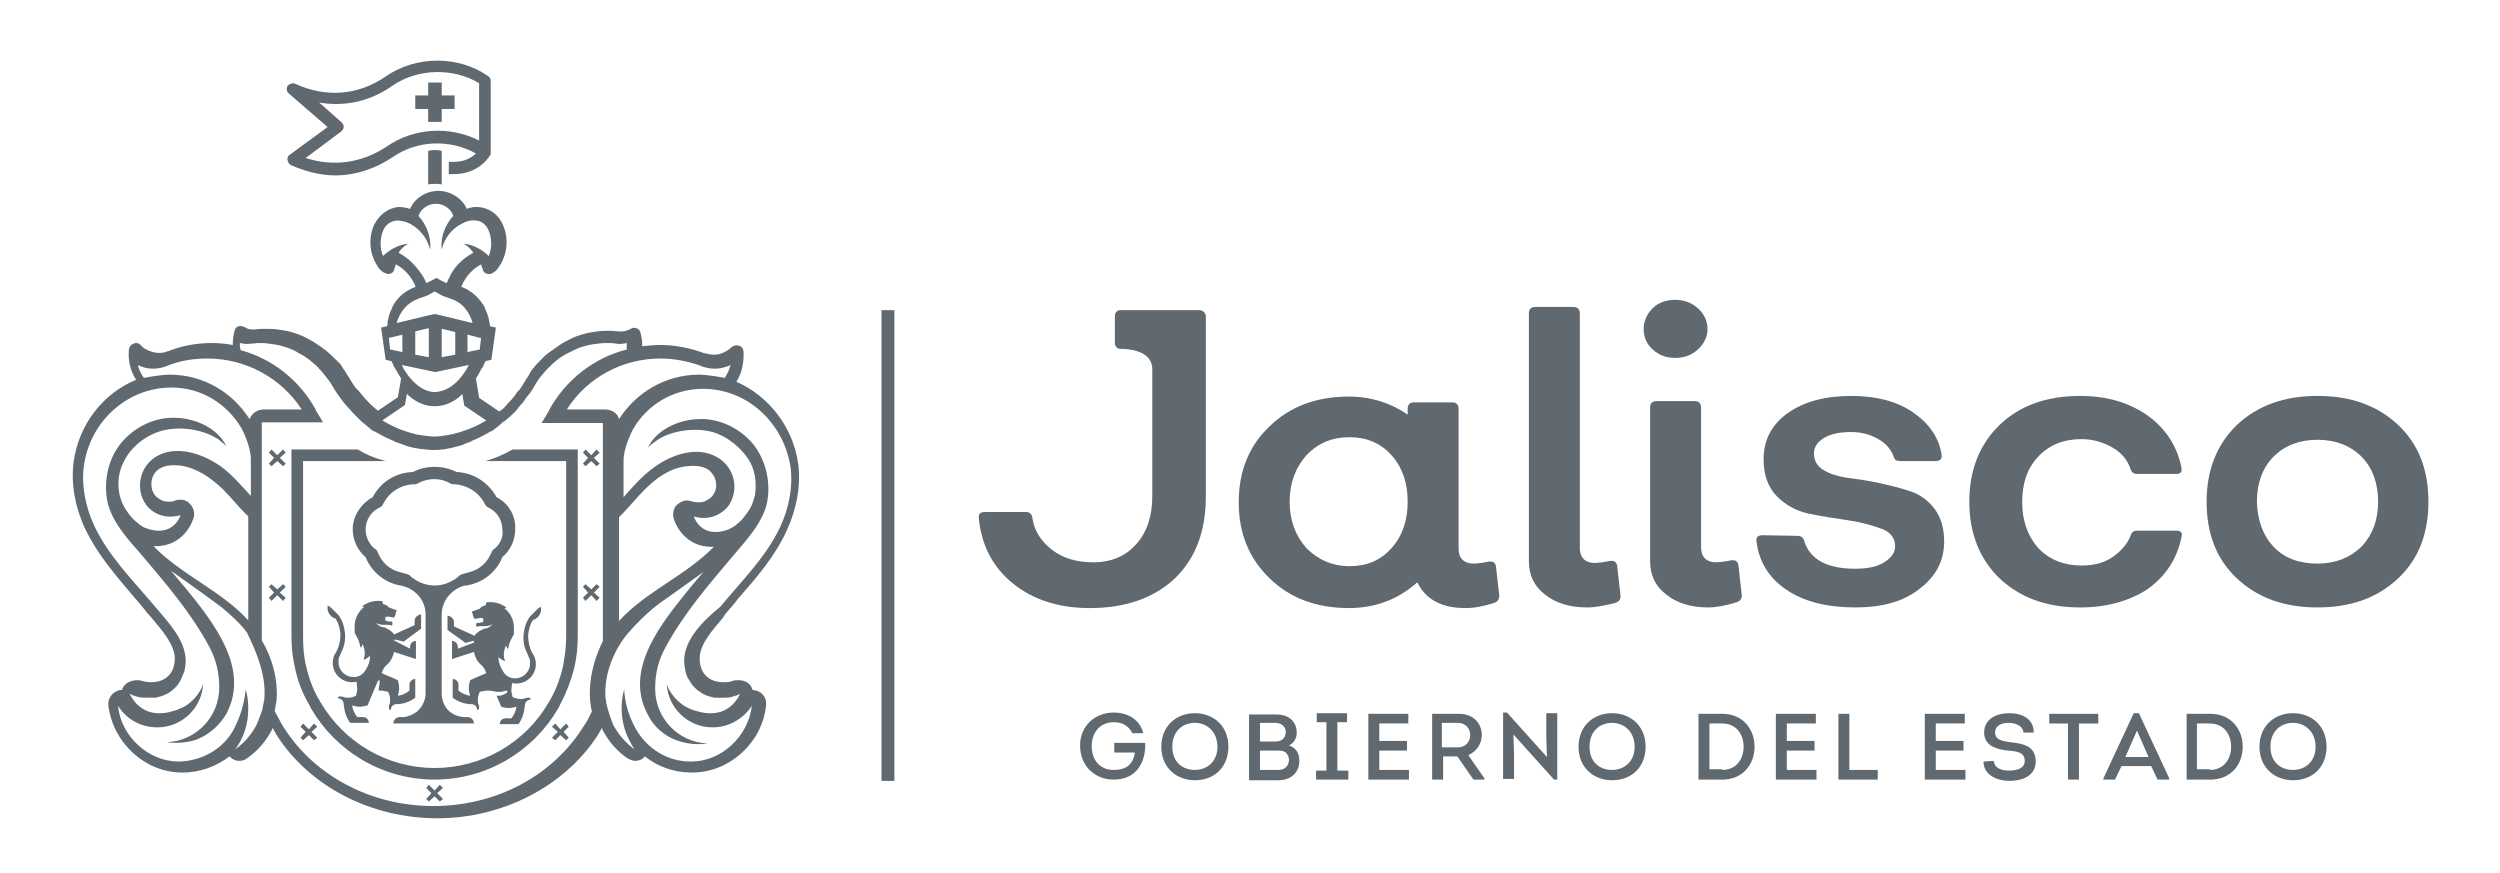 <?xml version="1.0" encoding="utf-8"?>
<!-- Generator: Adobe Illustrator 23.0.1, SVG Export Plug-In . SVG Version: 6.00 Build 0)  -->
<svg version="1.1" id="Capa_1" xmlns="http://www.w3.org/2000/svg" xmlns:xlink="http://www.w3.org/1999/xlink" x="0px" y="0px"
	 viewBox="0 0 387.7 135.4" style="enable-background:new 0 0 387.7 135.4;" xml:space="preserve">
<style type="text/css">
	.st0{fill:#60696F;}
</style>
<g>
	<g>
		<g>
			<path class="st0" d="M232.5,92.3c0,0.6-0.2,1-0.8,1.2c-1.6,0.5-3,0.8-4.4,0.8c-3.7,0-6.2-1.3-7.5-4c-3,2.7-6.6,4-10.6,4
				c-5,0-9.1-1.5-12.3-4.6c-3.2-3.1-4.8-7-4.8-11.8s1.6-8.8,4.8-11.8c3.2-3.1,7.3-4.6,12.3-4.6c3.4,0,6.5,1,9.1,2.8v-0.9
				c0-0.6,0.3-1,1-1h5.9c0.6,0,1,0.3,1,1v21.7c0,0.7,0.2,1.3,0.6,1.7c0.4,0.4,1,0.6,1.6,0.6c0.7,0,1.5-0.1,2.4-0.3
				c0.7-0.1,1.1,0.1,1.2,0.8L232.5,92.3z M209.3,87.8c2.7,0,4.8-0.9,6.5-2.8s2.5-4.3,2.5-7.2s-0.8-5.3-2.5-7.2s-3.9-2.8-6.5-2.8
				c-2.7,0-4.9,0.9-6.7,2.8c-1.7,1.9-2.6,4.3-2.6,7.2c0,2.9,0.9,5.3,2.6,7.2C204.4,86.8,206.6,87.8,209.3,87.8z"/>
			<path class="st0" d="M246.1,94.2c-2.7,0-4.9-0.7-6.5-2c-1.7-1.3-2.5-3-2.5-5.2V48.6c0-0.6,0.3-1,1-1h5.9c0.6,0,1,0.3,1,1v36.4
				c0,0.7,0.2,1.3,0.6,1.7c0.4,0.4,1,0.6,1.6,0.6s1.5-0.1,2.4-0.3c0.7-0.1,1.1,0.1,1.2,0.8l0.5,4.5c0.1,0.6-0.2,1-0.8,1.2
				C248.9,93.9,247.5,94.2,246.1,94.2z"/>
			<path class="st0" d="M259.8,55.5c-1.4,0-2.5-0.4-3.5-1.3c-1-0.9-1.4-2-1.4-3.2s0.5-2.3,1.4-3.2c0.9-0.9,2.1-1.3,3.5-1.3
				c1.3,0,2.5,0.4,3.5,1.3s1.5,2,1.5,3.2s-0.5,2.3-1.5,3.2S261.2,55.5,259.8,55.5z M264.9,94.2c-2.7,0-4.9-0.7-6.5-2
				c-1.7-1.3-2.5-3-2.5-5.2V63.2c0-0.6,0.3-1,1-1h5.9c0.6,0,1,0.3,1,1v21.7c0,0.7,0.2,1.3,0.6,1.7c0.4,0.4,1,0.6,1.6,0.6
				s1.5-0.1,2.4-0.3c0.7-0.1,1.1,0.1,1.2,0.8l0.5,4.5c0.1,0.6-0.2,1-0.8,1.2C267.7,93.9,266.2,94.2,264.9,94.2z"/>
			<path class="st0" d="M287.7,94.2c-4.4,0-7.9-0.9-10.6-2.7c-2.7-1.8-4.3-4.3-4.7-7.5c-0.1-0.7,0.2-1,1-1l5.4,0.1
				c0.5,0,0.9,0.3,1,0.8c0.9,2.9,3.6,4.3,7.9,4.3c1.9,0,3.4-0.3,4.5-1s1.7-1.5,1.7-2.5c0-1.2-0.7-2.2-2.1-2.7s-3.1-1-5.1-1.3
				s-4-0.6-6-1s-3.7-1.3-5.1-2.7s-2.1-3.3-2.1-5.8c0-2.9,1.2-5.3,3.7-7.1c2.5-1.8,5.8-2.7,9.9-2.7c3.8,0,7,0.8,9.5,2.5
				s4.1,3.9,4.5,6.6c0.1,0.7-0.2,1-1,1h-5.4c-0.6,0-0.9-0.2-1-0.6c-0.4-1.2-1.2-2.1-2.4-2.8s-2.6-1.1-4.2-1.1
				c-1.8,0-3.2,0.3-4.2,0.9s-1.6,1.4-1.6,2.4c0,1.1,0.5,2,1.5,2.6c1,0.6,2.3,1,3.7,1.2c1.5,0.2,3.1,0.4,4.9,0.8s3.4,0.8,4.9,1.3
				c1.5,0.5,2.7,1.4,3.7,2.7c1,1.3,1.5,3,1.5,5.1c0,3-1.3,5.4-3.8,7.3C295.2,93.3,291.9,94.2,287.7,94.2z"/>
			<path class="st0" d="M322.6,94.2c-5.2,0-9.3-1.5-12.5-4.5c-3.1-3-4.7-7-4.7-11.9s1.6-8.9,4.7-11.9c3.1-3,7.3-4.5,12.5-4.5
				c4.1,0,7.5,1,10.4,3c2.8,2,4.6,4.7,5.3,8.1c0.1,0.7-0.1,1-0.8,1h-6.1c-0.5,0-0.9-0.3-1-0.8c-0.5-1.4-1.4-2.5-2.8-3.3
				c-1.4-0.8-3-1.3-4.8-1.3c-2.8,0-5,0.9-6.7,2.7c-1.7,1.8-2.5,4.1-2.5,7.1c0,2.9,0.9,5.3,2.5,7.1c1.7,1.8,4,2.7,6.7,2.7
				c1.9,0,3.5-0.4,4.8-1.3s2.3-2,2.8-3.3c0.2-0.6,0.5-0.8,1-0.8h6.1c0.7,0,1,0.3,0.8,1c-0.7,3.4-2.4,6-5.3,8.1
				C330.2,93.2,326.7,94.2,322.6,94.2z"/>
			<path class="st0" d="M371.9,89.7c-3.2,3-7.3,4.5-12.5,4.5s-9.3-1.5-12.5-4.5c-3.2-3-4.7-7-4.7-11.9s1.6-8.9,4.7-11.9
				c3.2-3,7.3-4.5,12.5-4.5s9.3,1.5,12.5,4.5c3.2,3,4.7,7,4.7,11.9S375.1,86.7,371.9,89.7z M352.6,84.8c1.7,1.8,4,2.6,6.8,2.6
				c2.8,0,5-0.9,6.8-2.6c1.7-1.8,2.6-4.1,2.6-7s-0.9-5.3-2.6-7s-4-2.6-6.8-2.6c-2.8,0-5.1,0.9-6.8,2.6s-2.6,4.1-2.6,7
				C350.1,80.7,350.9,83,352.6,84.8z"/>
			<path class="st0" d="M186,48.1c0.5,0,1,0.4,1,1v27.9c0,5.4-1.6,9.6-4.8,12.7c-3.2,3-7.6,4.6-13.2,4.6c-4.8,0-8.8-1.3-11.9-3.8
				s-4.9-5.9-5.3-10.1c-0.1-0.7,0.2-1,1-1h6.3c0.6,0,0.9,0.3,1,0.9c0.3,2.1,1.4,3.7,3.1,5s3.8,1.9,6.4,1.9c2.8,0,5-1,6.6-2.8
				c1.7-1.9,2.5-4.4,2.5-7.5V57.3c0-2.6-2.8-3.1-4.5-3.2h-0.5c-0.4,0-0.8-0.4-0.8-0.8v-4.4c0-0.4,0.4-0.8,0.8-0.8L186,48.1L186,48.1
				z"/>
		</g>
		<g>
			<path class="st0" d="M172.7,110.5c2,0,4,0.9,4.6,3.2h-1.7c-0.6-1.2-1.6-1.7-2.9-1.7c-2.1,0-3.4,1.6-3.4,3.7
				c0,2.2,1.3,3.7,3.4,3.7c1.8,0,3-0.7,3.3-2.7h-3.2v-1.5h4.8c0.1,3.1-1.4,5.7-4.9,5.7c-2.8,0-5.2-2-5.2-5.3
				C167.5,112.5,169.9,110.5,172.7,110.5z"/>
			<path class="st0" d="M185.3,121c-2.8,0-5.2-1.9-5.2-5.2c0-3.3,2.4-5.2,5.2-5.2c2.8,0,5.2,1.9,5.2,5.2
				C190.5,118.9,188.4,121,185.3,121z M185.3,119.4c1.9,0,3.5-1.3,3.5-3.6c0-2.3-1.6-3.7-3.5-3.7c-1.9,0-3.5,1.3-3.5,3.7
				C181.8,118.2,183.4,119.4,185.3,119.4z"/>
			<path class="st0" d="M199.9,115.6c1.1,0.4,1.6,1.2,1.6,2.4c0,1.8-1.3,3-3.2,3h-4.6v-10.2h4.2c1.9,0,3.2,1,3.2,2.9
				C201.1,114.4,200.7,115.2,199.9,115.6z M195.4,112.1v2.9h2.3c1,0,1.6-0.4,1.7-1.4c0-1-0.7-1.5-1.7-1.5H195.4z M195.4,116.4v3h2.8
				c1,0,1.6-0.5,1.7-1.5c0-0.5-0.2-0.9-0.5-1.2c-0.4-0.3-0.9-0.3-1.3-0.3L195.4,116.4L195.4,116.4z"/>
			<path class="st0" d="M209.1,119.5v1.4h-5v-1.4h1.6V112h-1.5v-1.4h4.7v1.4h-1.5v7.5H209.1z"/>
			<path class="st0" d="M218.4,112.2h-4.5v2.7h4.3v1.5h-4.3v3h4.6v1.5h-6.3v-10.2h6.2V112.2z"/>
			<path class="st0" d="M230.2,120.7v0.2h-1.7l-2.5-3.6h-2.2v3.6h-1.7v-10.2h4.2c2.2,0,3.5,1.5,3.5,3.3c0,1.4-0.9,2.6-2.1,3.1
				L230.2,120.7z M226.1,115.9c1.1,0,1.9-0.8,1.9-1.9c0-1.1-0.8-1.9-1.9-1.9h-2.5v3.8H226.1z"/>
			<path class="st0" d="M234.7,113.9l0.1,3.2v3.7h-1.7v-10.3h0.6l6.2,6.9l-0.1-3.1v-3.7h1.7v10.3H241L234.7,113.9z"/>
			<path class="st0" d="M250,121c-2.8,0-5.2-1.9-5.2-5.2c0-3.3,2.4-5.2,5.2-5.2c2.8,0,5.2,1.9,5.2,5.2
				C255.2,118.9,253.1,121,250,121z M250,119.4c1.9,0,3.5-1.3,3.5-3.6c0-2.3-1.6-3.7-3.5-3.7c-1.9,0-3.5,1.3-3.5,3.7
				C246.5,118.2,248.1,119.4,250,119.4z"/>
			<path class="st0" d="M267.1,110.7c3.2,0,5,2.4,5,5.1s-1.8,5.1-5,5.1h-3.7v-10.2L267.1,110.7L267.1,110.7z M267.1,119.4
				c2.1,0,3.3-1.6,3.3-3.6s-1.2-3.6-3.3-3.6h-2v7.1H267.1z"/>
			<path class="st0" d="M281.6,112.2h-4.5v2.7h4.3v1.5h-4.3v3h4.6v1.5h-6.3v-10.2h6.2V112.2z"/>
			<path class="st0" d="M286.8,119.4h4.4v1.5h-6.1v-10.2h1.7V119.4z"/>
			<path class="st0" d="M304.7,112.2h-4.5v2.7h4.3v1.5h-4.3v3h4.6v1.5h-6.3v-10.2h6.2V112.2z"/>
			<path class="st0" d="M309.2,118c0.1,1.2,1.3,1.5,2.4,1.5c1.1,0,2.4-0.3,2.4-1.5c0-1.4-1.4-1.5-2.6-1.6c-1.9-0.2-3.7-0.8-3.7-2.8
				c0-2.1,1.9-3,3.9-3c2,0,3.8,0.9,3.8,3h-1.6c-0.1-1.1-1.3-1.5-2.3-1.5c-0.9,0-2.1,0.3-2.1,1.5s1.2,1.3,2.3,1.5c2.1,0.2,4,0.6,4,3
				c0,2.2-2.1,3-4,3c-2,0-4.1-0.9-4.1-3L309.2,118L309.2,118z"/>
			<path class="st0" d="M317.8,112.2v-1.5h7.6v1.5h-3v8.7h-1.7v-8.7H317.8z"/>
			<path class="st0" d="M329,118.8l-1,2.1h-1.8v-0.2l4.7-10.1h0.8l4.7,10.1v0.2h-1.8l-1-2.1H329z M329.6,117.4h3.6l-1.8-4.1
				L329.6,117.4z"/>
			<path class="st0" d="M342.8,110.7c3.2,0,5,2.4,5,5.1s-1.8,5.1-5,5.1h-3.7v-10.2L342.8,110.7L342.8,110.7z M342.7,119.4
				c2.1,0,3.3-1.6,3.3-3.6s-1.2-3.6-3.3-3.6h-2v7.1H342.7z"/>
			<path class="st0" d="M355.6,121c-2.8,0-5.2-1.9-5.2-5.2c0-3.3,2.4-5.2,5.2-5.2c2.8,0,5.2,1.9,5.2,5.2
				C360.8,118.9,358.7,121,355.6,121z M355.6,119.4c1.9,0,3.5-1.3,3.5-3.6c0-2.3-1.6-3.7-3.5-3.7c-1.9,0-3.5,1.3-3.5,3.7
				C352.1,118.2,353.7,119.4,355.6,119.4z"/>
		</g>
	</g>
	<rect x="136.7" y="48.1" class="st0" width="2" height="73"/>
	<g>
		<g>
			<path class="st0" d="M66.4,23.4v5.2c0,0,0.9-0.2,2.1,0l0,0v-5.2C67.4,23.1,66.4,23.4,66.4,23.4z"/>
			<path class="st0" d="M44.6,24.8c0,0.3,0.2,0.6,0.5,0.8c2.3,1,4.6,1.6,6.9,1.6c3.1,0,6.2-1,9-2.9c3.8-2.6,8.9-2.7,12.8-0.5
				c-0.6,0.6-1.7,1.3-3.4,1.3h-0.8v1.9h0.8c3.8,0,5.4-2.6,5.6-2.9l0,0c0,0,0,0,0,0l0,0c0.1-0.1,0.1-0.3,0.1-0.5v-11
				c0-0.3-0.1-0.6-0.4-0.8c-4.6-3.2-11.1-3.2-15.8,0c-4.3,3-9.3,3.4-14.1,1.2c-0.4-0.2-0.9,0-1.2,0.3c-0.2,0.4-0.2,0.9,0.2,1.2
				l6,5.2l-6,4.4C44.7,24.2,44.5,24.5,44.6,24.8z M52.9,20.4c0.2-0.2,0.4-0.4,0.4-0.7c0-0.3-0.1-0.5-0.3-0.7l-3.5-3.1
				c4,0.7,8-0.2,11.5-2.7c3.9-2.6,9.3-2.7,13.3-0.3v8.9c-4.5-2.3-10.1-2-14.3,0.9c-3.9,2.6-8.3,3.2-12.6,1.8L52.9,20.4z"/>
			<polygon class="st0" points="66.4,18.9 68.5,18.9 68.5,16.9 70.5,16.9 70.5,14.8 68.5,14.8 68.5,12.8 66.4,12.8 66.4,14.8
				64.4,14.8 64.4,16.9 66.4,16.9 			"/>
			<path class="st0" d="M112.5,95.2c0.7-0.8,1.4-1.6,2-2.4c2.8-3.2,5.6-6.4,7.5-10.5c1.6-3.5,2.2-7,1.8-10.3
				c-0.8-5.8-4.6-10.6-9.6-12.8c0.9-1.4,1.2-3.1,1.1-4.8l0,0c-0.1-0.4-0.3-0.7-0.7-0.8s-0.8,0-1.1,0.2c-0.5,0.5-1.2,0.9-1.9,1.1
				c-0.7,0.2-1.5,0.1-2.2-0.1l-0.1,0c-2.2-0.8-4.5-1.3-6.9-1.3c-0.9,0-1.9,0.1-2.8,0.2c0,0,0-0.1,0-0.1c0-0.7-0.1-1.4-0.3-2.1
				c-0.1-0.3-0.3-0.5-0.6-0.6c-0.3-0.1-0.6-0.1-0.9,0.1c-0.4,0.2-0.9,0.4-1.3,0.4c-0.1,0-0.2,0-0.3,0c-0.6,0-1.1-0.1-1.5-0.1
				c-0.7,0-1.4,0-2.1,0.1c-0.7,0.1-1.4,0.2-2.1,0.4c-0.7,0.2-1.3,0.4-1.9,0.7c-0.6,0.3-1.2,0.6-1.8,1s-1.1,0.8-1.7,1.2
				s-1,0.9-1.5,1.4c-0.3,0.3-0.6,0.6-0.9,1c-0.3,0.3-0.5,0.7-0.7,1.1c-0.5,0.7-0.9,1.5-1.4,2.2c-0.1,0.1-0.1,0.1-0.2,0.2
				c0,0-0.1,0.1-0.1,0.1c0,0-0.1,0.1-0.1,0.1c0,0,0,0,0,0c0,0,0,0,0,0c-0.1,0.2-0.3,0.4-0.4,0.6c-0.2,0.2-0.3,0.4-0.5,0.6
				c-0.3,0.3-0.6,0.6-0.8,0.9c-0.1,0.1-0.2,0.2-0.3,0.3c-0.2,0.2-0.4,0.4-0.6,0.5c-0.1,0-0.1,0.1-0.2,0.1l-3.1-2.1l-0.5-3
				c0.2-0.3,0.4-0.6,0.6-1l0.1-0.2c0.1-0.2,0.2-0.4,0.3-0.5l0.1-0.1c0.1-0.2,0.1-0.3,0.2-0.5c0-0.1,0.1-0.1,0.1-0.2s0.1-0.1,0.1-0.2
				l0.9-0.2l0.7-5l0,0v0l-0.9-0.2c0-0.2,0-0.3-0.1-0.5c0-0.2-0.1-0.4-0.1-0.6c-0.1-0.6-0.4-1.2-0.6-1.7c0,0,0-0.1,0-0.1
				c-0.8-1.4-2-2.6-3.6-3.2c0,0-0.1,0-0.1,0c0,0,0-0.1,0.1-0.1c0-0.1,0.1-0.2,0.1-0.3c0.6-1.3,1.6-2.4,2.9-3.1
				c0.2,0.5,0.3,0.9,0.3,0.9c0.2,0.5,0.6,0.6,1,0.6c0.2,0,0.5-0.1,0.7-0.3c0.4-0.2,0.6-0.6,0.9-1c1.2-1.9,1.4-4.3,0.5-6.3
				c-0.7-1.7-2.2-2.7-3.9-2.8c-0.5,0-1.1,0-1.7,0.3c-0.7-1.6-2.5-2.8-4.4-2.8c-1.9,0-3.7,1.1-4.4,2.8c-0.6-0.2-1.2-0.3-1.7-0.3
				c-1.7,0.1-3.1,1.2-3.9,2.8c-0.9,2-0.7,4.5,0.5,6.3c0.2,0.4,0.5,0.7,0.9,1c0.2,0.1,0.5,0.2,0.7,0.3c0.4,0,0.8-0.1,1-0.6
				c0,0,0.1-0.4,0.3-0.9c1.3,0.7,2.3,1.8,2.9,3.1c0.1,0.1,0.1,0.2,0.1,0.3c0,0,0,0.1,0.1,0.1c0,0-0.1,0-0.1,0
				c-1.6,0.6-2.9,1.7-3.6,3.2c0,0,0,0.1,0,0.1c-0.3,0.5-0.5,1.1-0.6,1.7c-0.1,0.2-0.1,0.4-0.1,0.6c0,0.2,0,0.3-0.1,0.5l-0.9,0.2v0
				l0,0l0.7,5l0.9,0.2c0,0.1,0.1,0.1,0.1,0.2c0,0.1,0.1,0.1,0.1,0.2c0.1,0.2,0.1,0.3,0.2,0.5l0.1,0.1c0.1,0.2,0.2,0.4,0.3,0.5
				l0.1,0.2c0.2,0.3,0.4,0.7,0.6,1l-0.5,2.9l-3.1,2.1c-0.6-0.5-1.2-1-1.7-1.6c-0.1-0.1-0.2-0.2-0.3-0.3c-0.3-0.4-0.7-0.8-1-1.2
				c0,0,0,0-0.1-0.1c0,0-0.1-0.1-0.1-0.1c0,0-0.1-0.1-0.1-0.1c-0.1-0.1-0.1-0.1-0.2-0.2c-0.5-0.7-0.9-1.5-1.4-2.2
				c-0.2-0.4-0.5-0.7-0.7-1.1s-0.6-0.7-0.9-1c-0.5-0.5-1-1-1.5-1.4c-0.5-0.4-1.1-0.8-1.7-1.2c-0.6-0.4-1.2-0.7-1.8-1
				s-1.3-0.5-1.9-0.7c-0.7-0.2-1.4-0.3-2.1-0.4c-0.7-0.1-1.4-0.1-2.1-0.1c-0.4,0-0.9,0-1.5,0.1c-0.1,0-0.2,0-0.3,0
				c-0.5,0-0.9-0.1-1.3-0.4c-0.3-0.1-0.6-0.2-0.9-0.1s-0.5,0.3-0.6,0.6c-0.2,0.7-0.3,1.4-0.3,2.1c0,0.1,0,0.1,0,0.2
				c-1.1-0.2-2.1-0.3-3.2-0.3c-2.4,0-4.7,0.4-6.9,1.3l-0.1,0c-0.7,0.3-1.5,0.3-2.2,0.1c-0.7-0.2-1.4-0.5-1.9-1.1
				c-0.3-0.3-0.7-0.4-1.1-0.2c-0.4,0.1-0.6,0.5-0.7,0.8l0,0c-0.2,1.7,0.2,3.4,1.1,4.8c-5.1,2.1-8.9,6.9-9.7,12.8
				c-0.4,3.3,0.2,6.9,1.8,10.3c1.9,4,4.8,7.3,7.5,10.5c0.7,0.8,1.4,1.6,2,2.4c0.2,0.3,0.5,0.5,0.7,0.8c1.7,2,3.7,4.3,3.7,6.4
				c0,2.3-1.4,3.7-3.7,3.7c-0.5,0-1-0.1-1.4-0.2c-0.2-0.1-0.4-0.1-0.6-0.1v0c0,0-1.9-0.2-2.5,1.5c-0.2,0-0.4,0-0.6,0.1
				c-0.9,0.3-1.6,1.2-1.5,2.2l0,0.1c0.7,5.8,5.7,10.4,11.4,10.4h0.2c2.7,0,5.2-1,7.2-2.5c0,0,0,0,0.1,0.1c0.4,0.4,0.9,0.6,1.4,0.6
				c0.4,0,0.8-0.1,1.2-0.4c1.6-1.1,2.9-2.6,3.8-4.3l0,0c0.1-0.1,0.1-0.3,0.2-0.4c0.1,0.1,0.1,0.2,0.2,0.4c0.1,0.2,0.3,0.5,0.4,0.7
				c5.1,8,14.7,12.9,24.9,12.9c10.2,0,19.8-5,24.9-12.9c0.1-0.2,0.3-0.5,0.4-0.7c0.1-0.1,0.1-0.2,0.2-0.4c0.1,0.1,0.1,0.3,0.2,0.4
				l0,0c0.9,1.7,2.2,3.2,3.8,4.3c0.4,0.2,0.8,0.4,1.2,0.4c0.5,0,1.1-0.2,1.4-0.6c0,0,0,0,0.1-0.1c2,1.6,4.5,2.5,7.2,2.5h0.2
				c5.7,0,10.8-4.6,11.4-10.4l0-0.1c0.1-1-0.5-1.9-1.5-2.2c-0.2,0-0.4-0.1-0.6-0.1c-0.5-1.8-2.5-1.5-2.5-1.5v0c-0.2,0-0.4,0-0.6,0.1
				c-0.5,0.2-0.9,0.2-1.4,0.2c-2.3,0-3.7-1.4-3.7-3.7c0-2.2,2-4.4,3.7-6.4C112.1,95.8,112.3,95.5,112.5,95.2z M102.4,55.6
				c2.1,0,4.2,0.4,6.2,1.1l0.2,0.1c1.1,0.4,2.3,0.5,3.4,0.2c0.4-0.1,0.7-0.2,1.1-0.4c-0.2,0.7-0.5,1.4-0.9,2c0,0-2.6-0.5-4-0.5
				c-5.2,0-9.8,2.8-12.4,6.9c-0.2-0.9-1.1-1.5-2.2-1.5h-5.9C91,58.6,96.5,55.6,102.4,55.6z M104.5,80.5c0.1,0.2,0.1,0.3,0.2,0.5
				c0,0,1.4,3.9,5.8,3.8c0.1,0,0.1,0,0.2,0c0,0,0,0,0,0l0,0c-4.4,4.5-10.5,6.9-14.7,11.5V80.2c0.2-0.2,0.3-0.3,0.4-0.4
				c1.2-1.2,2.3-2.6,3.5-3.8c1.8-1.8,3.9-3.4,6.6-3.7c1.1-0.1,2.2-0.1,3.1,0.4c0.6,0.3,0.9,0.8,1.2,1.3c0,0,0.9,1.8-0.6,3.2
				c-0.1,0.1-0.2,0.1-0.3,0.2c-0.4,0.3-0.9,0.5-1.4,0.5c-0.3,0-0.7,0-1-0.1c-0.4-0.1-0.8-0.2-1.1-0.2c-0.6,0.1-1.2,0.4-1.5,0.8
				C104.9,78.3,104.1,79.2,104.5,80.5z M74.6,52.4l-0.2,1.8l0,0h0l0,0l-1,0.2l-0.9,0.2v-2.7c0.4,0.1,0.8,0.2,1.2,0.3
				C74,52.3,74.3,52.4,74.6,52.4z M67.5,57.7L67.5,57.7L67.5,57.7l5.2-1.1l0,0c-0.2,0.4-0.4,0.8-0.7,1.2c-0.2,0.3-0.4,0.5-0.6,0.8
				c-1,1.2-2.3,2.1-3.9,2.2c-1.6,0-2.9-1-3.9-2.2c-0.2-0.2-0.4-0.5-0.6-0.8c-0.3-0.4-0.5-0.8-0.7-1.2l0,0L67.5,57.7z M64.4,55v-3.6
				c0.8-0.2,1.5-0.4,2.1-0.5v4.5L64.4,55z M68.5,55.4V51c0.6,0.1,1.3,0.3,2.1,0.5V55L68.5,55.4z M61.8,39.2c0.4-0.6,0.9-1.1,1.5-1.4
				c0,0-1.9,0-3.9,1.9c-0.5-1.2-0.5-2.7,0-3.9c0.4-1,1.2-1.5,2.1-1.6c0.6,0,1.3,0.1,2.1,0.5c1.5,0.8,2.7,2.3,3.1,4
				c0,0,0.4-2.2-1.3-4.6c-0.2-0.2-0.3-0.4-0.5-0.6c0.3-1.1,1.5-1.9,2.7-1.9s2.4,0.8,2.7,1.9c-0.2,0.2-0.4,0.4-0.5,0.6
				c-1.7,2.3-1.3,4.6-1.3,4.6c0.4-1.7,1.5-3.2,3.1-4c0.7-0.4,1.4-0.6,2.1-0.5c0.9,0,1.7,0.6,2.1,1.6c0.5,1.2,0.5,2.7,0,3.9
				c-2-1.9-3.9-1.9-3.9-1.9c0.6,0.3,1.1,0.8,1.5,1.4c-1.7,0.9-3.1,2.3-3.8,4c-0.1,0.1-0.1,0.2-0.2,0.4c0,0.1-0.1,0.2-0.1,0.3
				c-0.6-0.2-1.1-0.5-1.6-0.8l0,0l0,0c-0.6,0.3-1.1,0.6-1.6,0.8c0-0.1-0.1-0.2-0.1-0.3c-0.1-0.1-0.1-0.2-0.2-0.4
				C64.8,41.5,63.4,40,61.8,39.2z M64.7,46.4c0.4-0.2,0.9-0.3,1.4-0.5c0.5-0.2,0.9-0.5,1.3-0.7c0.4,0.2,0.9,0.5,1.3,0.7
				c0.5,0.2,0.9,0.3,1.4,0.5c1.7,0.6,2.7,2,3.2,3.7c-5.4-1.3-5.8-1.4-5.9-1.4l0,0l0,0c0,0,0,0,0,0l0,0l0,0c-0.1,0-0.5,0.1-5.9,1.4
				C62,48.4,63.1,47,64.7,46.4z M60.5,54.2L60.5,54.2L60.5,54.2L60.5,54.2l-0.2-1.8c0.3-0.1,0.6-0.1,0.9-0.2
				c0.4-0.1,0.8-0.2,1.2-0.3v2.7l-0.9-0.2L60.5,54.2z M62.8,62.8l0.3-1.7c0.1,0,0.1,0.1,0.1,0.1c1.2,1.1,2.6,1.8,4.2,1.8l0,0l0,0
				c1.6,0,3.1-0.7,4.2-1.8c0,0,0.1-0.1,0.1-0.1l0.3,1.8l3.4,2.3c-0.2,0.1-0.3,0.2-0.5,0.3c-1.4,0.8-3,1.4-4.6,1.8
				c-1,0.2-2,0.4-3,0.4c-0.9,0-1.7-0.2-2.6-0.3c-1.7-0.4-3.3-1-4.7-1.8c-0.2-0.1-0.5-0.3-0.7-0.4L62.8,62.8z M22.4,57
				c1.1,0.3,2.3,0.2,3.4-0.2l0.2-0.1c2-0.8,4.1-1.1,6.2-1.1c5.9,0,11.4,3,14.6,7.9h-5.9c-1.1,0-1.9,0.7-2.2,1.5
				c-2.6-4.1-7.1-6.9-12.4-6.9c-1.4,0-4,0.5-4,0.5c-0.4-0.6-0.8-1.3-0.9-2C21.7,56.8,22.1,56.9,22.4,57z M41,108.3
				c0,0.2,0,0.3-0.1,0.5c0,0,0,0.1,0,0.1c0,0.2-0.1,0.3-0.1,0.5c0,0,0,0,0,0c-0.1,0.8-0.4,1.5-0.7,2.2c0,0,0,0.1,0,0.1
				c-0.1,0.1-0.1,0.3-0.2,0.4c0,0.1-0.1,0.2-0.1,0.3c-0.8,1.5-1.9,2.8-3.3,3.8c1.3-1.8,2-3.9,2-6.3c0-1-0.1-2-0.4-3l0,0
				c-0.2,2.3-0.9,4.4-1.9,6.3l0,0c-1.6,2.9-4.8,4.8-8.4,4.9c0,0-0.1,0-0.1,0c-4.6,0-8.9-3.8-9.4-8.6v0l0,0c0,0,0,0,0.1,0.1
				c1.3,2,3.5,3.2,6,3.2c3.8,0,6.9-3,7.1-6.7c-0.5,1.5-1.7,2.8-3.1,3.6c0,0,0,0-0.1,0c-0.4,0.2-0.8,0.4-1.2,0.5
				c-1.8,0.6-5.1,1.1-7-2.6c0.1,0,0.3,0.1,0.4,0.2c0.3,0.1,0.6,0.2,1,0.3c0.4,0.1,0.7,0.1,1.1,0.1c0.3,0,0.7,0,1,0
				c0.2,0,0.3,0,0.5,0c0.1,0,0.2,0,0.4-0.1c0.5-0.1,1-0.3,1.4-0.5c0.4-0.2,0.8-0.5,1.2-0.9c0.4-0.3,0.6-0.7,0.9-1.2
				c0.2-0.5,0.4-0.9,0.6-1.4c0.1-0.5,0.2-1.1,0.2-1.6c0-3.3-2.9-6.2-4.9-8.6c-3.3-3.9-7.1-7.7-9.3-12.4c-1.3-2.8-2-6.1-1.6-9.2
				c0.9-6.8,6.6-12.2,13.6-12.2c4.7,0,8.7,2.6,10.9,6.4c0.2,0.4,1.4,2.8,1.4,4.7v5.7c0,0,0,0,0,0c-1.5-1.6-2.9-3.3-4.7-4.6
				c-2.7-1.9-6.7-3.3-9.8-1.6c-2.7,1.5-3.5,5-1.8,7.5c0,0,1.7,2.7,5.4,1.7c0,0-1.1,3.6-5.4,2c-0.3-0.1-0.6-0.3-0.9-0.5
				c-0.5-0.4-1-0.8-1.4-1.3c-0.2-0.2-0.4-0.5-0.6-0.8c-0.3-0.4-0.5-0.8-0.7-1.2c-0.2-0.5-0.4-1-0.5-1.6c-0.3-1.7-0.1-3.4,0.7-4.9
				c1.1-2.3,3.4-4.1,5.9-4.8c2.6-0.7,5.9-0.3,8.2,1c0.4,0.2,0.7,0.4,1,0.7c0.3,0.2,0.5,0.4,0.8,0.7c-1.3-2.8-4.8-4.3-7.7-4.4
				c-3.3-0.2-6.6,1.4-8.7,4c-1.9,2.4-2.6,5.6-2.1,8.7c0.6,3.3,3.2,6.1,5.4,8.6c3.8,4.5,7.6,8.9,10.4,14.1c1.1,2,1.6,4.1,1.6,6.4
				c0,4.6-3.6,8.3-8.1,8.5h0c0.5,0.1,1,0.1,1.5,0.1c1.1,0,2.3-0.2,3.3-0.6c1.9-0.8,3.4-2.2,4.4-3.9c3.8-7.1-2.2-14.4-6.4-19.6
				c-0.3-0.3-1.6-1.9-2.2-2.6l4.9,3.5c1,0.7,2,1.5,3,2.2c1.4,1.2,2.8,2.4,3.9,3.9C39.6,100.8,41.3,104.5,41,108.3z M23.8,84.7
				C23.8,84.7,23.8,84.7,23.8,84.7c0.1,0,0.2,0,0.2,0c4.4,0.1,5.8-3.8,5.8-3.8c0.1-0.2,0.1-0.3,0.2-0.5c0.4-1.2-0.4-2.1-0.4-2.1
				c-0.4-0.5-0.9-0.8-1.5-0.8c-0.4,0-0.8,0-1.1,0.2c-0.3,0.1-0.7,0.1-1,0.1c-0.5,0-1-0.2-1.4-0.5c-0.1-0.1-0.2-0.1-0.3-0.2
				c-1.4-1.4-0.6-3.2-0.6-3.2c0.2-0.5,0.6-1,1.2-1.3c0.9-0.5,2-0.5,3.1-0.4c2.6,0.4,4.7,1.9,6.6,3.7c1.2,1.2,2.3,2.6,3.5,3.8
				c0.1,0.1,0.3,0.2,0.4,0.4v16.1C34.3,91.6,28.2,89.2,23.8,84.7L23.8,84.7z M91.5,108.4c0,0,0,0.1,0,0.1c0.1,0.6,0.1,1.2,0.3,1.8v0
				c-0.4,0.8-0.7,1.5-1.2,2.2c-0.1,0.2-0.3,0.4-0.4,0.6c-4.6,7.1-13.1,11.9-23,11.9c-9.8,0-18.4-4.8-23-11.9
				c-0.1-0.2-0.3-0.4-0.4-0.6c-0.4-0.7-0.8-1.5-1.2-2.2c0,0,0,0,0,0c0.1-0.6,0.2-1.2,0.3-1.8c0,0,0-0.1,0-0.1c0.2-3-0.6-6.2-2.3-9.1
				l0,0V65.5h9.5c-1.2-2,0,0-1.2-2h0c0,0,0,0.1,0.1,0.1c-2.5-4.6-6.8-8-11.7-9.3c0-0.2-0.1-0.4-0.1-0.7c0-0.1,0-0.2,0-0.4
				c0.5,0.1,1.1,0.2,1.6,0.1c0.5,0,0.9-0.1,1.3-0.1c0.1,0,0.2,0,0.3,0c0.7,0,1.4,0.1,2.1,0.2c0.7,0.1,1.4,0.3,2,0.5
				c0.6,0.2,1.3,0.5,1.9,0.9c0.6,0.3,1.2,0.7,1.7,1.1c0.5,0.4,1.1,0.9,1.5,1.4c0.5,0.5,0.9,1.1,1.4,1.7c0.5,0.7,0.9,1.5,1.4,2.2
				c0.5,0.7,1,1.4,1.6,2c0.4,0.5,0.8,0.9,1.2,1.3c0.2,0.2,0.4,0.4,0.6,0.6c0,0,0,0,0.1,0.1c0.2,0.2,0.4,0.4,0.6,0.5
				c0,0,0.1,0,0.1,0.1c0.2,0.2,0.4,0.3,0.6,0.5c0,0,0.1,0,0.1,0.1c0.2,0.2,0.4,0.3,0.7,0.5c0,0,0,0,0.1,0c1,0.6,2,1.1,3,1.5
				c0.1,0,0.1,0,0.1,0.1c0.2,0.1,0.4,0.1,0.6,0.2c0.5,0.2,0.9,0.3,1.4,0.5c1.3,0.4,2.6,0.5,3.9,0.6c1.3,0,2.6-0.2,3.9-0.6
				c0.5-0.1,1-0.3,1.4-0.5c0.2-0.1,0.4-0.1,0.6-0.2c0.1,0,0.1,0,0.1-0.1c1-0.4,2-0.9,3-1.5c0,0,0,0,0.1,0c0.2-0.1,0.4-0.3,0.7-0.5
				c0,0,0.1,0,0.1-0.1c0.2-0.1,0.4-0.3,0.6-0.5c0,0,0.1,0,0.1-0.1c0.1,0,0.1-0.1,0.2-0.2h0c0.1,0,0.1-0.1,0.2-0.1
				c0.1-0.1,0.2-0.1,0.3-0.2c0,0,0,0,0.1-0.1c0.2-0.2,0.4-0.3,0.6-0.5c0,0,0.1-0.1,0.1-0.1l0,0c0.4-0.4,0.9-0.8,1.2-1.3
				c0.3-0.3,0.5-0.6,0.8-0.9c0.1-0.1,0.1-0.1,0.1-0.2c0.2-0.3,0.4-0.5,0.6-0.8c0,0,0,0,0.1-0.1s0-0.1,0.1-0.1
				c0.1-0.2,0.3-0.4,0.4-0.6c0.3-0.5,0.6-1,0.9-1.5c0.4-0.6,0.9-1.1,1.4-1.7c0.5-0.5,1-1,1.5-1.4c0.5-0.4,1.1-0.8,1.7-1.1
				c0.6-0.3,1.2-0.6,1.9-0.9c0.7-0.2,1.3-0.4,2-0.5c0.7-0.1,1.4-0.2,2.1-0.2c0.1,0,0.2,0,0.3,0c0.4,0,0.8,0,1.3,0.1
				c0.5,0.1,1.1,0,1.6-0.1c0,0.1,0,0.2,0,0.4c0,0.2,0,0.4,0,0.6c-5.1,1.3-9.5,4.7-12.1,9.5c0,0,0-0.1,0.1-0.1h0c-1.2,2,0,0-1.2,2
				h9.5v33.8l0,0C92.1,102.2,91.3,105.4,91.5,108.4z M106.1,102.5c0,0.5,0.1,1.1,0.2,1.6c0.1,0.5,0.3,1,0.6,1.4
				c0.2,0.4,0.5,0.8,0.9,1.2s0.8,0.6,1.2,0.9c0.4,0.2,0.9,0.4,1.4,0.5c0.1,0,0.2,0.1,0.4,0.1c0.2,0,0.3,0,0.5,0c0.3,0,0.7,0,1,0
				c0.4,0,0.7,0,1.1-0.1c0.3-0.1,0.6-0.2,1-0.3c0.1-0.1,0.3-0.1,0.4-0.2c-1.9,3.7-5.2,3.2-7,2.6c-0.4-0.1-0.9-0.3-1.2-0.5
				c-0.1,0-0.1,0-0.1,0c-1.4-0.8-2.6-2.1-3.1-3.6c0.2,3.7,3.3,6.7,7.1,6.7c2.5,0,4.7-1.3,6-3.2c0,0,0,0,0.1-0.1l0,0v0
				c-0.6,4.8-4.8,8.6-9.4,8.6c0,0-0.1,0-0.1,0c-3.6,0-6.7-2-8.4-4.9l0,0c-1.1-1.9-1.8-4-1.9-6.3l0,0c-0.3,1-0.4,2-0.4,3
				c0,2.4,0.8,4.5,2,6.3c-1.4-1-2.5-2.3-3.3-3.8c-0.1-0.1-0.1-0.2-0.1-0.3c-0.1-0.1-0.1-0.3-0.2-0.4c0,0,0-0.1,0-0.1
				c-0.3-0.7-0.5-1.5-0.7-2.2c0,0,0,0,0,0c0-0.2-0.1-0.3-0.1-0.5c0,0,0-0.1,0-0.1c0-0.2,0-0.3-0.1-0.5c-0.3-3.8,1.4-7.6,3.4-10
				c1.2-1.4,2.5-2.7,3.9-3.9c1-0.8,2-1.5,3-2.2l4.9-3.5c-0.6,0.7-1.9,2.2-2.2,2.6c-4.2,5.2-10.3,12.5-6.4,19.6
				c0.9,1.8,2.5,3.2,4.4,3.9c1.1,0.4,2.2,0.6,3.3,0.6c0.5,0,1,0,1.5-0.1h0c-4.5-0.2-8.1-3.9-8.1-8.5c0-2.4,0.5-4.4,1.6-6.4
				c2.8-5.2,6.6-9.6,10.4-14.1c2.1-2.5,4.8-5.3,5.4-8.6c0.5-3-0.2-6.2-2.1-8.7c-2.1-2.6-5.4-4.2-8.7-4c-2.9,0.1-6.4,1.6-7.7,4.4
				c0.3-0.3,0.5-0.5,0.8-0.7c0.3-0.2,0.7-0.5,1-0.7c2.3-1.3,5.6-1.7,8.2-1c2.4,0.7,4.7,2.6,5.9,4.8c0.8,1.6,0.9,3.2,0.7,4.9
				c-0.1,0.5-0.3,1.1-0.5,1.6c-0.2,0.4-0.4,0.8-0.7,1.2c-0.2,0.3-0.4,0.5-0.6,0.8c-0.4,0.5-0.9,0.9-1.4,1.3
				c-0.3,0.2-0.6,0.3-0.9,0.5c-4.3,1.6-5.4-2-5.4-2c3.6,1,5.4-1.7,5.4-1.7c1.7-2.5,0.9-6-1.8-7.5c-3.1-1.8-7.1-0.4-9.8,1.6
				c-1.8,1.3-3.2,2.9-4.7,4.6c0,0,0,0,0,0v-5.7c0-1.9,1.2-4.3,1.4-4.7c2.1-3.8,6.2-6.4,10.9-6.4c7,0,12.6,5.4,13.6,12.2
				c0.4,3.1-0.3,6.4-1.6,9.2c-2.2,4.7-6,8.4-9.3,12.4C109,96.3,106.1,99.2,106.1,102.5z"/>
		</g>
		<g>
			<path class="st0" d="M71,100.6v-0.3c0-0.5-0.4-0.9-0.9-0.9v0.2v2.6l3.4-1.1c0.1,0.6,0.5,1.5,1,1.9c0.4,0.3,0.8,0.9,0.9,1.4
				c-0.9,0.4-2.4,1-2.5,1.1c-0.1,0.4-0.2,0.8-0.2,1.2s0.1,0.8,0.2,1.2c-0.7-0.1-1.3-0.4-1.8-0.8c0,0,0-0.9,0-0.9
				c0-0.5-0.4-0.9-0.9-0.9v2.9c0,0,0,0,0,0c0.8,0.6,1.8,1,2.9,1c0.5,0,0.9,0.4,0.9,0.9c0.1,0,0.3-0.1,0.3-0.2c0-0.2,0-0.5-0.1-0.7
				c-0.1-0.2-0.1-0.5-0.1-0.7c0-0.4,0.1-0.8,0.3-1.2c0.1,0,0.3-0.1,0.4-0.1c0.2,0,0.4-0.1,0.7-0.1c0.3,0,0.7,0,1,0.1
				c0.2,0,0.4,0.1,0.6,0.1c0.1,0,0.2,0,0.3,0c0.4,0,0.8-0.1,1.1-0.2c0,0,0.1,0,0.2,0.1c0,0.1-0.1,0.2-0.1,0.2
				c-0.2,0.2-0.6,0.4-1.1,0.5c-0.2,0-0.4,0-0.5,0c0.4,0.9,0.7,1.6,0.7,1.7c0.4,0.1,0.8,0.2,1.2,0.2s0.8-0.1,1.2-0.2
				c-0.1,0.7-0.4,1.3-0.8,1.8c0,0-0.9,0-0.9,0c-0.5,0-0.9,0.4-0.9,0.9h2.9c0,0,0,0,0,0c0.6-0.8,0.9-1.8,1-2.9c0-0.5,0.4-0.9,0.9-0.9
				c0-0.1-0.1-0.3-0.2-0.3c-0.2,0-0.5,0-0.7,0.1c-0.2,0.1-0.5,0.1-0.7,0.1c-0.4,0-0.8-0.1-1.2-0.3c-0.1-0.4-0.2-0.7-0.2-1.1
				c0-0.3,0.1-0.7,0.1-1l0,0c0,0,0-0.1,0-0.1c0.2,0.1,0.5,0.1,0.7,0.1c1.6,0,3-1.3,3-3c0-0.5-0.1-0.9-0.3-1.3l-0.3-0.5
				c-0.4-0.8-0.6-1.7-0.6-2.7c0.1-0.9,0.3-1.7,0.8-2.4h0c0,0,0.1,0,0.1,0c0.2-0.1,0.4-0.2,0.5-0.3c0.3-0.3,0.6-0.7,0.6-1.2
				c0,0,0-0.1,0-0.1c0,0,0-0.1,0-0.1c0-0.1,0-0.2,0-0.3c-0.1,0-0.1,0.1-0.2,0.1c-0.1,0.1-0.2,0.1-0.3,0.2c-0.1,0.1-0.2,0.2-0.3,0.3
				c-0.1,0.1-0.2,0.2-0.3,0.3s-0.2,0.2-0.3,0.3c0,0,0,0,0,0c0,0-0.1,0.1-0.1,0.1l0,0c0,0,0,0,0,0c0,0,0,0-0.1,0.1
				c0,0-0.1,0.1-0.1,0.1c0,0,0,0,0,0c-0.6,0.8-0.9,1.8-1,2.8c-0.1,1,0.1,2.1,0.6,3l0.2,0.5c0.2,0.3,0.2,0.7,0.2,1
				c0,1.3-1.1,2.3-2.3,2.3c0,0-0.1,0-0.1,0c-0.6,0-1.2-0.3-1.6-0.8c-0.1-0.1-0.1-0.2-0.2-0.3c-0.4-0.6-0.7-1.4-0.7-2.2l0,0v0
				c0.3,0.3,0.7,0.5,0.9,0.6c0.1,0,0.1,0,0.1-0.1c-0.2-0.4-0.2-1.1-0.1-1.5c0.1-0.3,0.1-0.5,0.3-0.8c0,0,0,0.2,0.2,0.5
				c0,0,0.1,0,0.1,0c0.1-0.5,0.2-0.9,0.4-1.3c0.1-0.2,0.1-0.2,0.1-0.2c0.1-0.1,0.1-0.3,0.2-0.4c0.1-0.1,0.2-0.3,0.2-0.4l0,0
				c0,0,0,0,0,0c0,0,0,0,0,0c0,0,0,0,0,0c0,0,0,0,0,0c0,0,0,0,0,0c0,0,0,0,0,0c0,0,0,0,0,0c0,0,0,0,0,0c0,0,0,0,0,0c0,0,0,0,0,0
				c0,0,0,0,0,0c0,0,0,0,0,0c0,0,0,0,0,0c0,0,0,0,0-0.1c0,0,0,0,0,0s0,0,0-0.1s0,0,0,0s0,0,0-0.1s0,0,0,0s0,0,0-0.1s0,0,0,0
				s0,0,0-0.1s0,0,0,0s0,0,0-0.1s0,0,0,0c0,0,0,0,0-0.1c0,0,0,0,0,0s0,0,0-0.1c0,0,0,0,0,0c0,0,0,0,0-0.1c0,0,0,0,0,0
				c0,0,0-0.1,0-0.1c0-1.2-0.6-2.3-1.5-3c0.1,0,0.1,0,0.2,0c0.1,0,0.1-0.1,0.1-0.1c-0.8-0.6-1.8-0.9-2.8-0.8c-0.1,0-0.1,0-0.2,0
				s-0.1,0.1-0.1,0.1l-0.1,0.4c-0.1,0-0.1,0-0.1,0c-0.3,0.1-0.6,0.2-0.8,0.5l-1.1,0.4c-0.1,0-0.1,0.1-0.1,0.2c0,0.1,0,0.1,0.1,0.1
				c0,0.2,0.1,0.8,0.4,0.9c0,0,0.2-0.1,0.3-0.1l0,0l0,0c0,0,0,0,0.1,0l0,0c0.3-0.1,0.7-0.1,0.8,0c0,0,0.2,0.5-0.1,0.6
				c0,0-0.1,0-0.4,0.1l-0.3,0c-0.1,0-0.1,0-0.2,0c0,0-0.2,0.5,0.1,0.6c0.2-0.1,0.5-0.1,0.8-0.1c0.1,0,0.3,0,0.3,0c0.1,0,0.1,0,0.2,0
				c0.3,0,0.8-0.1,1.1-0.3c0,0-0.2,0.3-0.8,0.6c0,0-0.3,0.1-0.5,0.1c-0.1,0-0.2,0-0.2,0.1c-0.5,0.2-1,0.5-1.3,1
				c-0.2-0.1-3.3-1.5-3.3-1.5l0.1,0v-0.6c0-0.4-0.2-0.7-0.6-0.9c-0.1-0.1-0.2-0.1-0.4-0.1v0v2.2l2.8,2l1.1-0.3c0,0,0.1-0.1,0.2,0.1
				c0.1,0.1-0.1,0.2-0.1,0.2L71,100.6z"/>
			<path class="st0" d="M57,109.4c-0.4,0.1-0.8,0.2-1.2,0.2s-0.8-0.1-1.2-0.2c0.1,0.7,0.4,1.3,0.8,1.8c0,0,0.9,0,0.9,0
				c0.5,0,0.9,0.4,0.9,0.9h-2.9c0,0,0,0,0,0c-0.6-0.8-0.9-1.8-1-2.9c0-0.5-0.4-0.9-0.9-0.9c0-0.1,0.1-0.3,0.2-0.3
				c0.2,0,0.5,0,0.7,0.1c0.2,0.1,0.5,0.1,0.7,0.1c0.4,0,0.8-0.1,1.2-0.3c0.1-0.4,0.2-0.7,0.2-1.1c0-0.3-0.1-0.7-0.1-1l0,0
				c0,0,0-0.1,0-0.1c-0.2,0.1-0.5,0.1-0.7,0.1c-1.6,0-3-1.3-3-3c0-0.5,0.1-0.9,0.3-1.3l0.3-0.5c0.4-0.8,0.6-1.7,0.6-2.7
				c-0.1-0.9-0.3-1.7-0.8-2.4h0c0,0-0.1,0-0.1,0c-0.2-0.1-0.4-0.2-0.5-0.3c-0.3-0.3-0.6-0.7-0.6-1.2c0,0,0-0.1,0-0.1
				c0,0,0-0.1,0-0.1c0-0.1,0-0.2,0-0.3c0.1,0,0.1,0.1,0.2,0.1c0.1,0.1,0.2,0.1,0.3,0.2c0.1,0.1,0.2,0.2,0.3,0.3
				c0.1,0.1,0.2,0.2,0.3,0.3s0.2,0.2,0.3,0.3c0,0,0,0,0,0c0,0,0.1,0.1,0.1,0.1l0,0c0,0,0,0,0,0c0,0,0,0,0.1,0.1c0,0,0.1,0.1,0.1,0.1
				c0,0,0,0,0,0c0.6,0.8,0.9,1.8,1,2.8c0.1,1-0.1,2.1-0.6,3l-0.2,0.5c-0.2,0.3-0.2,0.7-0.2,1c0,1.3,1.1,2.3,2.3,2.3c0,0,0.1,0,0.1,0
				c0.6,0,1.2-0.3,1.6-0.8c0.1-0.1,0.1-0.2,0.2-0.3c0.4-0.6,0.7-1.4,0.7-2.2l0,0v0c-0.3,0.3-0.7,0.5-0.9,0.6c-0.1,0-0.1,0-0.1-0.1
				c0.2-0.4,0.2-1.1,0.1-1.5c-0.1-0.3-0.1-0.5-0.3-0.8c0,0,0,0.2-0.2,0.5c0,0-0.1,0-0.1,0c-0.1-0.5-0.2-0.9-0.4-1.3
				c-0.1-0.2-0.1-0.2-0.1-0.2c-0.1-0.1-0.1-0.3-0.2-0.4c-0.1-0.1-0.2-0.3-0.2-0.4l0,0c0,0,0,0,0,0c0,0,0,0,0,0c0,0,0,0,0,0
				c0,0,0,0,0,0c0,0,0,0,0,0c0,0,0,0,0,0c0,0,0,0,0,0c0,0,0,0,0,0c0,0,0,0,0,0c0,0,0,0,0,0c0,0,0,0,0,0c0,0,0,0,0,0c0,0,0,0,0,0
				c0,0,0,0,0-0.1c0,0,0,0,0,0s0,0,0-0.1s0,0,0,0s0,0,0-0.1s0,0,0,0s0,0,0-0.1s0,0,0,0s0,0,0-0.1s0,0,0,0s0,0,0-0.1s0,0,0,0
				c0,0,0,0,0-0.1c0,0,0,0,0,0s0,0,0-0.1c0,0,0,0,0,0c0,0,0,0,0-0.1c0,0,0,0,0,0c0,0,0-0.1,0-0.1c0-1.2,0.6-2.3,1.5-3
				c-0.1,0-0.1,0-0.2,0c-0.1,0-0.1-0.1-0.1-0.1c0.8-0.6,1.8-0.9,2.8-0.8c0.1,0,0.1,0,0.2,0s0.1,0.1,0.1,0.1l0.1,0.4
				c0.1,0,0.1,0,0.1,0c0.3,0.1,0.6,0.2,0.8,0.5l1.1,0.4c0.1,0,0.1,0.1,0.1,0.2c0,0.1,0,0.1-0.1,0.1c0,0.2-0.1,0.8-0.4,0.9
				c0,0-0.2-0.1-0.3-0.1l0,0l0,0c0,0,0,0-0.1,0l0,0c-0.3-0.1-0.7-0.1-0.8,0c0,0-0.2,0.5,0.1,0.6c0,0,0.1,0,0.4,0.1l0.3,0
				c0.1,0,0.1,0,0.2,0c0,0,0.2,0.5-0.1,0.6c-0.2-0.1-0.5-0.1-0.8-0.1c-0.1,0-0.3,0-0.3,0c-0.1,0-0.1,0-0.2,0c-0.3,0-0.8-0.1-1.1-0.3
				c0,0,0.2,0.3,0.8,0.6c0,0,0.3,0.1,0.5,0.1c0.1,0,0.2,0,0.2,0.1c0.5,0.2,1,0.5,1.3,1c0.2-0.1,3.3-1.5,3.3-1.5l-0.1,0v-0.6
				c0-0.4,0.2-0.7,0.6-0.9c0.1-0.1,0.2-0.1,0.4-0.1v0v2.2l-2.7,2l-1.2-0.3c0,0-0.1-0.1-0.2,0.1C60.3,99,60.5,99,60.5,99l3.1,1.6
				v-0.3c0-0.5,0.4-0.9,0.9-0.9v0.2v2.6l-3.4-1.1c-0.1,0.6-0.5,1.5-1,1.9c-0.4,0.3-0.8,0.9-0.9,1.4c0.9,0.4,2.4,1,2.5,1.1
				c0.1,0.4,0.2,0.8,0.2,1.2s-0.1,0.8-0.2,1.2c0.7-0.1,1.3-0.4,1.8-0.8c0,0,0-0.9,0-0.9c0-0.5,0.4-0.9,0.9-0.9v2.9c0,0,0,0,0,0
				c-0.8,0.6-1.8,1-2.9,1c-0.5,0-0.9,0.4-0.9,0.9c-0.1,0-0.3-0.1-0.3-0.2c0-0.2,0-0.5,0.1-0.7c0.1-0.2,0.1-0.5,0.1-0.7
				c0-0.4-0.1-0.8-0.3-1.2c-0.1,0-0.3-0.1-0.4-0.1c-0.2,0-0.4-0.1-0.7-0.1c-0.1,0-0.3,0-0.4,0l0.2-1.4c0,0,0-0.1-0.1-0.2
				c-0.1,0-0.2,0.1-0.2,0.1L57,109.4z"/>
		</g>
		<path class="st0" d="M77,77.1c-1.2-2.2-3.5-3.8-6.2-3.9c-1-0.5-2.1-0.8-3.4-0.8S65,72.7,64,73.2c-2.7,0.1-5,1.6-6.2,3.9
			c-1.8,1-3.1,2.9-3.1,5c0,1.7,0.8,3.3,2,4.3c0.9,2.3,3,4,5.4,4.4c2.2,0.4,3.9,2.2,3.9,4.5l0,12.4c0,0.5-0.4,3-3.3,3.5
			c-0.3,0-0.7,0-0.7,0c-0.5,0-1,0.4-1,1h3h1.4h0.6h2.5l0,0h2h3c0-0.5-0.4-1-1-1c0,0-0.5,0-0.7,0c-3.2-0.4-3.3-3.3-3.3-3.5V95.3
			c0-2.2,1.6-4,3.6-4.5l0.2,0c2.6-0.4,4.7-2.1,5.6-4.4c1.2-1,2-2.6,2-4.3C80,79.9,78.8,78,77,77.1z M76.8,85l-0.4,0.3l-0.2,0.4
			c-0.6,1.5-1.8,2.6-3.3,3v0c0,0-1.2,0.3-1.6,0.5l0,0c-0.1,0.1-0.2,0.2-0.3,0.3c0,0,0,0,0,0c-0.1,0.1-0.2,0.1-0.3,0.2
			c-0.1,0.1-0.2,0.2-0.3,0.2c-0.9,0.6-2,0.9-3,0.9s-2.1-0.3-3-0.9c-0.1-0.1-0.2-0.1-0.3-0.2c-0.1-0.1-0.2-0.1-0.3-0.2c0,0,0,0,0,0
			c-0.1-0.1-0.2-0.2-0.3-0.3l0,0c-0.3-0.2-1.6-0.5-1.6-0.5v0c-1.5-0.4-2.7-1.5-3.3-3l-0.2-0.4L58,85c-0.8-0.7-1.3-1.8-1.3-2.9
			c0-1.4,0.8-2.7,2-3.3l0.5-0.3l0.3-0.5c0.9-1.7,2.6-2.8,4.6-2.9l0.4,0l0.4-0.2c0.8-0.4,1.6-0.6,2.4-0.6c0.9,0,1.7,0.2,2.4,0.6
			l0.4,0.2l0.4,0c1.9,0.1,3.7,1.2,4.6,2.9l0.3,0.5l0.5,0.3c1.2,0.6,2,1.9,2,3.3C78.1,83.2,77.6,84.3,76.8,85z"/>
	</g>
	<path class="st0" d="M79.5,69.7c-1.4,0.8-2.8,1.4-4.2,1.8h12.5v27.2c0,1.6-0.2,3.1-0.5,4.7c-0.4,1.7-1,3.4-1.9,5
		c-0.1,0.2-0.2,0.4-0.3,0.5c-3.6,6.3-10.4,10.2-17.7,10.2s-14-3.9-17.7-10.2c-0.1-0.2-0.2-0.4-0.3-0.5c-0.9-1.6-1.5-3.2-1.9-5
		c-0.4-1.5-0.5-3.1-0.5-4.7V71.5h12.8c-1.9-0.5-3.4-1.2-4.3-1.8H45.2v29c0,1.8,0.2,3.5,0.6,5.1c0.4,1.9,1.1,3.7,2.1,5.4
		c0.1,0.2,0.2,0.4,0.3,0.6c3.8,6.6,11,11.1,19.2,11.1c8.2,0,15.4-4.5,19.2-11.1c0.1-0.2,0.2-0.4,0.3-0.6c0.9-1.7,1.6-3.5,2.1-5.4
		c0.4-1.6,0.6-3.3,0.6-5.1v-29H79.5z"/>
	<polygon class="st0" points="93,70.2 92.5,69.7 91.7,70.6 90.8,69.7 90.4,70.2 91.2,71 90.4,71.9 90.8,72.3 91.7,71.5 92.5,72.3
		93,71.9 92.1,71 	"/>
	<polygon class="st0" points="44.3,70.2 43.9,69.7 43,70.6 42.1,69.7 41.7,70.2 42.5,71 41.7,71.9 42.1,72.3 43,71.5 43.9,72.3
		44.3,71.9 43.4,71 	"/>
	<polygon class="st0" points="93,91 92.5,90.6 91.7,91.4 90.8,90.6 90.4,91 91.2,91.9 90.4,92.7 90.8,93.2 91.7,92.3 92.5,93.2
		93,92.7 92.1,91.9 	"/>
	<polygon class="st0" points="44.3,91 43.9,90.6 43,91.4 42.1,90.6 41.7,91 42.5,91.9 41.7,92.7 42.1,93.2 43,92.3 43.9,93.2
		44.3,92.7 43.4,91.9 	"/>
	<polygon class="st0" points="49.2,112.7 48.7,112.2 47.9,113.1 47,112.2 46.6,112.7 47.4,113.5 46.6,114.4 47,114.8 47.9,114
		48.7,114.8 49.2,114.4 48.3,113.5 	"/>
	<polygon class="st0" points="88.2,112.7 87.8,112.2 86.9,113.1 86.1,112.2 85.6,112.7 86.5,113.5 85.6,114.4 86.1,114.8 86.9,114
		87.8,114.8 88.2,114.4 87.4,113.5 	"/>
	<polygon class="st0" points="68.7,122.2 68.2,121.7 67.4,122.6 66.5,121.7 66.1,122.2 66.9,123 66.1,123.9 66.5,124.3 67.4,123.5
		68.2,124.3 68.7,123.9 67.8,123 	"/>
</g>
</svg>
